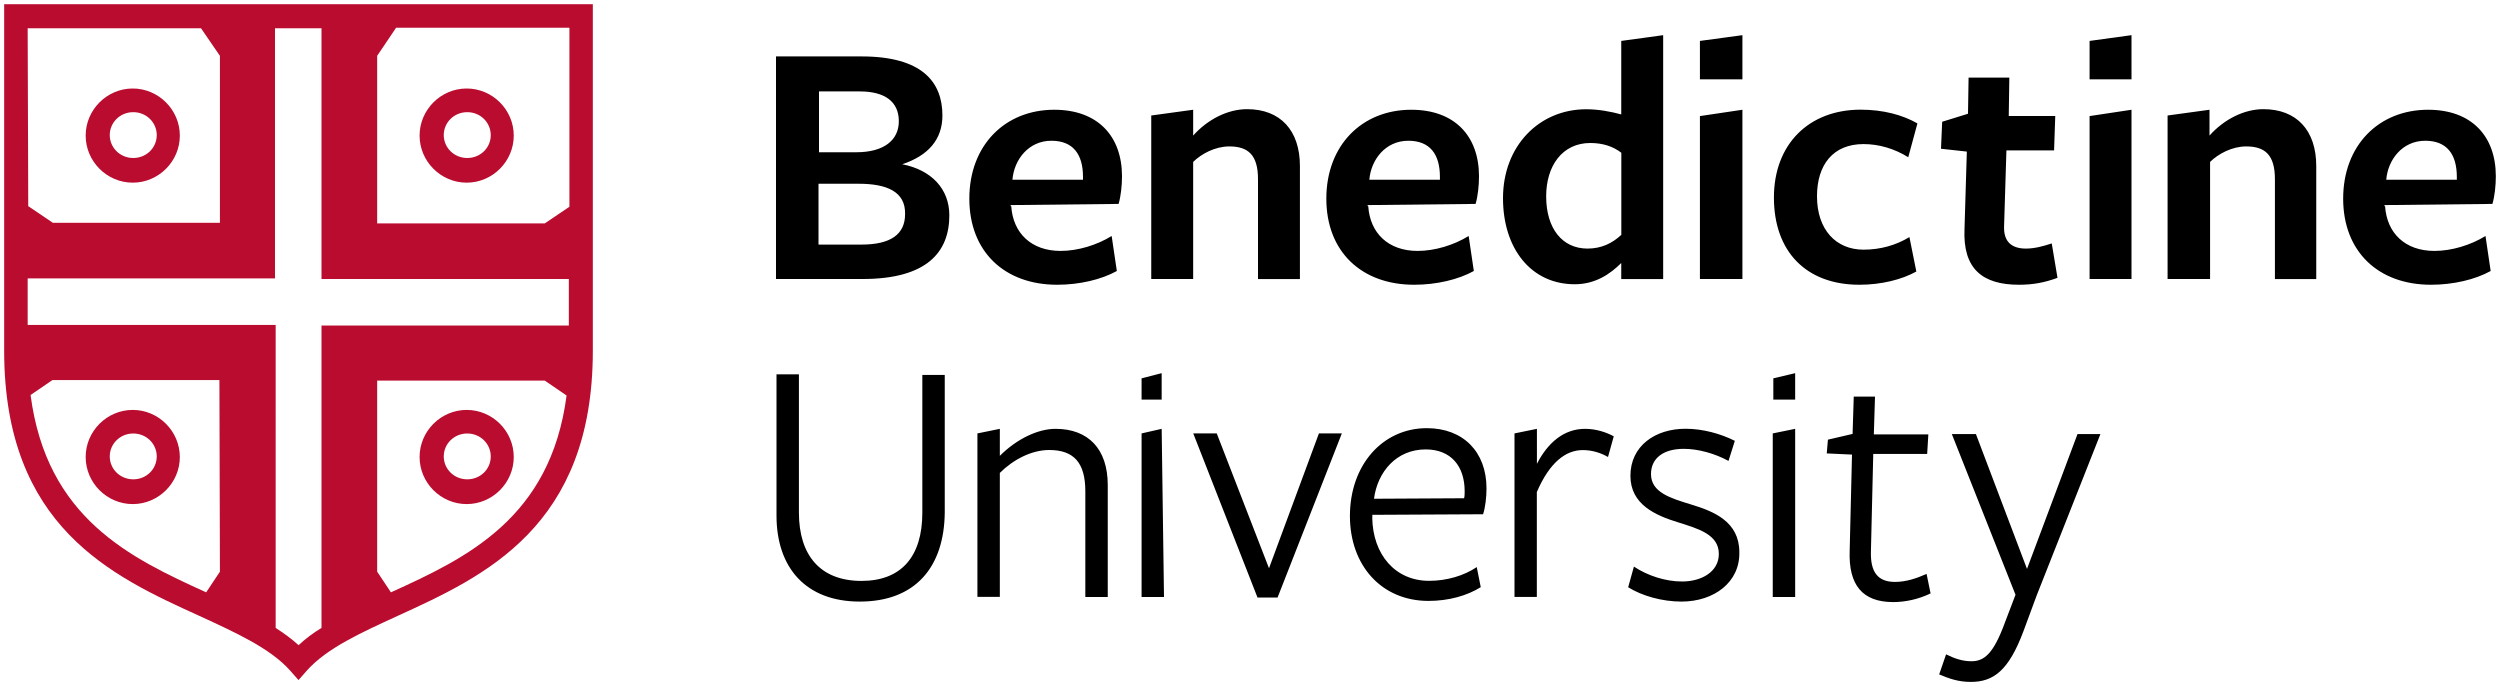 <svg xmlns="http://www.w3.org/2000/svg" viewBox="0 0 300 81.96">
<path fill="#BA0C2F" d="M56,49.19c-3.1,0-5.65,2.55-5.65,5.65c0,3.1,2.55,5.65,5.65,5.65c3.1,0,5.65-2.55,5.65-5.65
	C61.65,51.73,59.1,49.19,56,49.19z M56.07,57.52c-1.58,0-2.82-1.24-2.82-2.75s1.24-2.75,2.82-2.75s2.82,1.24,2.82,2.75
	C58.9,56.28,57.66,57.52,56.07,57.52z M56,10.62c-3.1,0-5.65,2.55-5.65,5.65s2.55,5.65,5.65,5.65c3.1,0,5.65-2.55,5.65-5.65
	S59.1,10.62,56,10.62z M56.07,18.96c-1.58,0-2.82-1.24-2.82-2.75s1.24-2.75,2.82-2.75s2.82,1.24,2.82,2.75
	C58.9,17.72,57.66,18.96,56.07,18.96z M15.93,49.19c-3.1,0-5.65,2.55-5.65,5.65c0,3.1,2.55,5.65,5.65,5.65s5.65-2.55,5.65-5.65
	C21.57,51.73,19.02,49.19,15.93,49.19z M15.99,57.52c-1.58,0-2.82-1.24-2.82-2.75s1.24-2.75,2.82-2.75c1.58,0,2.82,1.24,2.82,2.75
	S17.58,57.52,15.99,57.52z M15.93,10.62c-3.1,0-5.65,2.55-5.65,5.65s2.55,5.65,5.65,5.65s5.65-2.55,5.65-5.65
	S19.02,10.62,15.93,10.62z M15.99,18.96c-1.58,0-2.82-1.24-2.82-2.75s1.24-2.75,2.82-2.75c1.58,0,2.82,1.24,2.82,2.75
	S17.58,18.96,15.99,18.96z M0.5,0.5v41.59c0,21.14,12.95,27.06,23.41,31.81c4.34,2,8.47,3.86,10.88,6.54l1.03,1.17l1.03-1.17
	c2.41-2.69,6.54-4.54,10.88-6.54c10.4-4.75,23.41-10.67,23.41-31.81V0.5H0.5z M3.32,3.39h20.8l2.27,3.31v20.04H6.35l-2.96-2
	L3.32,3.39L3.32,3.39z M26.39,68.6l-1.65,2.48C15.65,66.95,5.6,62.2,3.67,47.4l2.62-1.79h20.04L26.39,68.6L26.39,68.6z M46.91,71.08
	l-1.65-2.48V45.67h20.11l2.62,1.79C66.06,62.2,56,66.95,46.91,71.08z M38.58,75.35c-1.03,0.62-1.93,1.31-2.75,2.07
	c-0.83-0.76-1.79-1.45-2.75-2.07V38.99H3.32v-5.58H33V3.39h5.58v30.09h29.68v5.58H38.58V75.35z M68.33,24.81l-2.96,2H45.26V6.7
	l2.27-3.37h20.8V24.81z"/>
<path d="M103.17,72.19c-6.4,0-9.99-3.99-9.99-10.33V44.92h2.69v16.6c0,5.1,2.55,8.19,7.51,8.19c4.75,0,7.3-2.89,7.3-8.19V44.99h2.69
	v16.53C113.3,68.05,109.85,72.19,103.17,72.19 M130.24,71.63V58.96c0-3.44-1.38-4.96-4.34-4.96c-2.13,0-4.34,1.17-5.92,2.75v14.87
	h-2.69V52.01l2.69-0.55v3.24c2.07-2.07,4.61-3.24,6.68-3.24c3.93,0,6.27,2.41,6.27,6.75v13.43H130.24z M136.99,71.63V52.01
	l2.41-0.55l0.28,20.18H136.99z M153.31,71.7h-2.41l-7.71-19.69h2.82l6.27,16.18l5.99-16.18h2.75L153.31,71.7z M175.69,59.79
	c0.07-0.21,0.07-0.62,0.07-0.83c0-3.03-1.65-5.03-4.68-5.03c-3.51,0-5.78,2.69-6.2,5.92L175.69,59.79z M164.67,62.13
	c0.07,4.41,2.75,7.57,6.82,7.57c2.13,0,4.2-0.62,5.72-1.65l0.48,2.41c-1.65,1.03-3.86,1.65-6.27,1.65c-5.65,0-9.43-4.27-9.43-10.19
	c0-6.13,3.93-10.54,9.23-10.54c4.34,0,7.16,2.82,7.16,7.23c0,1.03-0.14,2.27-0.41,3.1l-13.29,0.07V62.13L164.67,62.13z
	 M184.43,71.63h-2.69V52.01l2.69-0.55v4.2c1.31-2.55,3.24-4.2,5.78-4.2c1.31,0,2.55,0.41,3.44,0.9l-0.69,2.48
	c-0.83-0.48-1.86-0.83-3.03-0.83c-2.07,0-3.99,1.51-5.51,5.03V71.63z M201.78,72.19c-2.34,0-4.75-0.69-6.4-1.72l0.69-2.48
	c1.65,1.1,3.79,1.79,5.78,1.79c2.34,0,4.41-1.17,4.41-3.31c0-2.34-2.48-3.03-4.89-3.79c-2.69-0.83-5.72-2.13-5.72-5.58
	c0-3.58,2.96-5.65,6.61-5.65c2.13,0,4.27,0.62,5.92,1.45l-0.76,2.41c-1.65-0.9-3.65-1.45-5.37-1.45c-2.41,0-3.93,1.1-3.93,3.03
	c0,2.2,2.34,2.89,4.82,3.65c2.75,0.83,5.78,2.07,5.78,5.72C208.81,69.84,205.71,72.19,201.78,72.19 M212.73,71.63V52.01l2.69-0.55
	v20.18H212.73z M227.19,72.25c-3.72,0-5.37-2.07-5.23-6.13l0.28-11.57l-3.03-0.14l0.14-1.65l2.96-0.69l0.14-4.48h2.55l-0.14,4.54
	h6.54l-0.14,2.34h-6.47l-0.28,11.71c-0.07,2.48,0.83,3.65,2.89,3.65c1.31,0,2.55-0.41,3.79-0.96l0.48,2.34
	C230.22,71.91,228.64,72.25,227.19,72.25 M244.41,71.43l-1.58,4.27c-1.79,4.82-3.65,6.13-6.34,6.13c-1.51,0-2.62-0.41-3.79-0.9
	l0.83-2.41c0.96,0.48,1.93,0.83,3.03,0.83c1.51,0,2.62-0.83,3.99-4.54l1.31-3.44l-7.64-19.28h2.89l6.13,16.18l6.06-16.18h2.75
	L244.41,71.43z M139.4,47.95h-2.41V45.4l2.41-0.62V47.95z M215.42,47.95h-2.62V45.4l2.62-0.62V47.95z M103.04,22.05h-4.82v7.3h5.16
	c3.51,0,5.23-1.24,5.23-3.65C108.68,22.95,106.34,22.05,103.04,22.05 M103.17,10.97h-4.89v7.3h4.48c3.31,0,5.1-1.45,5.1-3.72
	C107.86,12.21,106.2,10.97,103.17,10.97 M113.92,25.84c0,4.41-2.69,7.64-10.4,7.64h-10.4V6.77h10.26c7.23,0,9.71,3.03,9.71,7.09
	c0,2.89-1.72,4.82-4.82,5.85C111.78,20.4,113.92,22.67,113.92,25.84 M129.96,21.57v-0.34c0-2.69-1.17-4.34-3.79-4.34
	c-2.75,0-4.48,2.27-4.68,4.68L129.96,21.57z M121.35,24.74c0.21,3.24,2.41,5.37,5.92,5.37c2.07,0,4.34-0.69,6.13-1.79l0.62,4.2
	c-1.86,1.03-4.48,1.65-7.16,1.65c-6.34,0-10.54-3.99-10.54-10.33c0-6.4,4.27-10.67,10.19-10.67c5.23,0,8.13,3.17,8.13,7.99
	c0,1.1-0.14,2.41-0.41,3.31c-0.07,0-12.95,0.14-12.95,0.14v0.14C121.28,24.74,121.35,24.74,121.35,24.74z M150.96,33.49V21.5
	c0-2.89-1.17-3.93-3.44-3.93c-1.72,0-3.37,0.9-4.34,1.86v14.05h-5.03V13.86l5.03-0.69v3.1c1.72-1.93,4.13-3.17,6.47-3.17
	c3.99,0,6.34,2.55,6.34,6.82v13.57H150.96z M172.79,21.57v-0.34c0-2.69-1.17-4.34-3.79-4.34c-2.75,0-4.48,2.27-4.68,4.68
	L172.79,21.57z M164.19,24.74c0.21,3.24,2.41,5.37,5.92,5.37c2.07,0,4.34-0.69,6.13-1.79l0.62,4.2c-1.86,1.03-4.48,1.65-7.16,1.65
	c-6.34,0-10.54-3.99-10.54-10.33c0-6.4,4.27-10.67,10.19-10.67c5.23,0,8.13,3.17,8.13,7.99c0,1.1-0.14,2.41-0.41,3.31
	c-0.07,0-12.95,0.14-12.95,0.14v0.14C164.12,24.74,164.19,24.74,164.19,24.74z M190.84,17.16c-3.37,0-5.3,2.75-5.3,6.4
	c0,3.86,1.93,6.27,4.96,6.27c1.65,0,2.96-0.62,4.06-1.65v-9.85C193.59,17.58,192.35,17.16,190.84,17.16 M194.55,4.91l5.03-0.69
	v29.27h-5.03v-1.93c-1.31,1.31-3.1,2.55-5.58,2.55c-5.23,0-8.61-4.27-8.61-10.33c0-6.27,4.34-10.67,9.99-10.67
	c1.45,0,2.96,0.28,4.2,0.62V4.91z M203.99,33.49V13.93l5.1-0.76v20.31H203.99z M223.13,34.17c-6.4,0-10.26-3.99-10.26-10.47
	c0-6.4,4.2-10.54,10.4-10.54c2.69,0,5.03,0.62,6.82,1.65l-1.1,4.06c-1.65-1.03-3.51-1.58-5.37-1.58c-3.65,0-5.58,2.48-5.58,6.27
	c0,3.99,2.27,6.4,5.58,6.4c2.07,0,3.93-0.55,5.51-1.51l0.83,4.13C228.23,33.55,225.75,34.17,223.13,34.17 M242.28,34.17
	c-4.41,0-6.75-1.93-6.54-6.68l0.28-9.3l-3.1-0.34l0.14-3.24l3.1-0.96l0.07-4.34h4.89l-0.07,4.61h5.58l-0.14,4.13h-5.72l-0.28,9.09
	c-0.07,1.86,0.9,2.69,2.62,2.69c1.03,0,2.07-0.28,3.1-0.62l0.69,4.13C245.37,33.9,244,34.17,242.28,34.17 M250.75,33.49V13.93
	l5.03-0.76v20.31H250.75z M272.99,33.49V21.5c0-2.89-1.17-3.93-3.44-3.93c-1.72,0-3.37,0.9-4.34,1.86v14.05h-5.1V13.86l5.03-0.69
	v3.1c1.72-1.93,4.13-3.17,6.47-3.17c3.99,0,6.34,2.55,6.34,6.82v13.57H272.99z M294.82,21.57v-0.34c0-2.69-1.17-4.34-3.79-4.34
	c-2.75,0-4.48,2.27-4.68,4.68L294.82,21.57z M286.21,24.74c0.21,3.24,2.41,5.37,5.92,5.37c2.07,0,4.34-0.69,6.13-1.79l0.62,4.2
	c-1.86,1.03-4.48,1.65-7.16,1.65c-6.34,0-10.54-3.99-10.54-10.33c0-6.4,4.27-10.67,10.19-10.67c5.23,0,8.13,3.17,8.13,7.99
	c0,1.1-0.14,2.41-0.41,3.31c-0.07,0-12.95,0.14-12.95,0.14v0.14C286.14,24.74,286.21,24.74,286.21,24.74z M203.99,9.52V4.91
	l5.1-0.69v5.3H203.99z M250.75,9.52V4.91l5.03-0.69v5.3H250.75z"/>
</svg>
